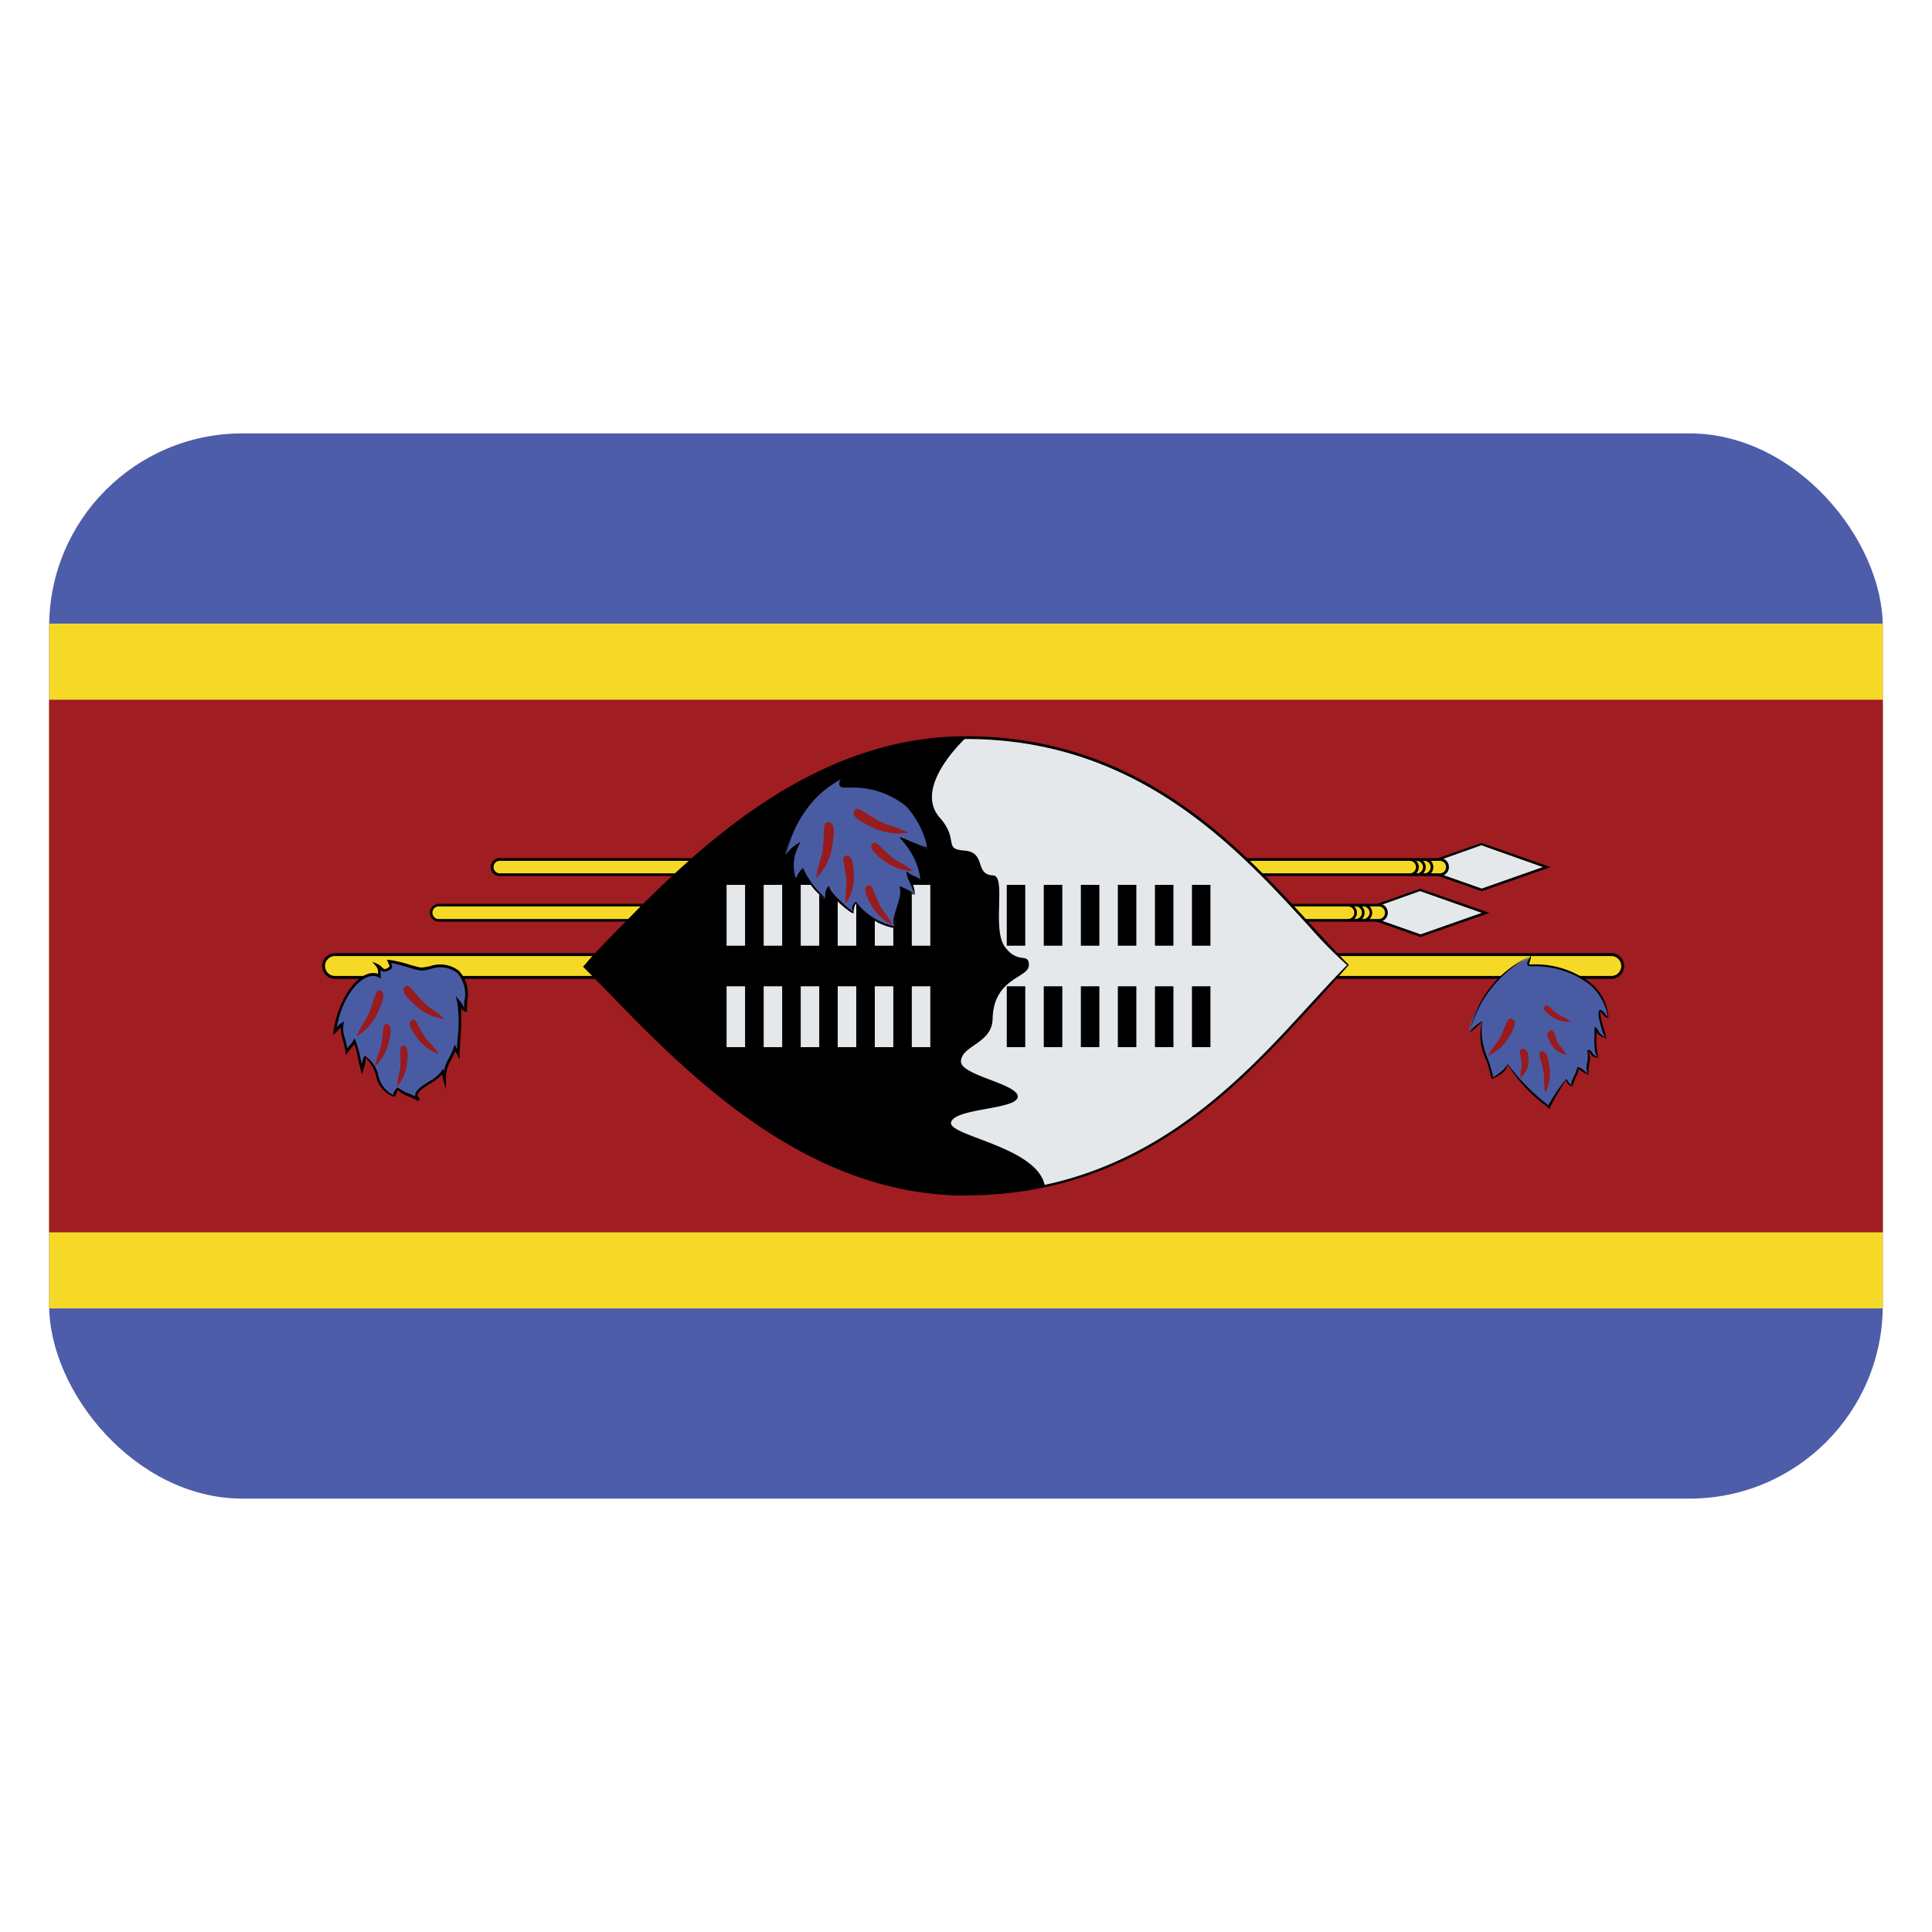 <svg id="Layer_1" data-name="Layer 1" xmlns="http://www.w3.org/2000/svg" xmlns:xlink="http://www.w3.org/1999/xlink" viewBox="0 0 40 40"><defs><style>.cls-1{fill:none;}.cls-2{clip-path:url(#clip-path);}.cls-3{fill:#4d5da9;}.cls-4,.cls-7{fill:#f6d927;}.cls-5{fill:#a01d21;}.cls-6{clip-path:url(#clip-path-2);}.cls-10,.cls-11,.cls-7,.cls-8,.cls-9{fill-rule:evenodd;}.cls-12,.cls-8{fill:#e5e8eb;}.cls-9{fill:#495ca3;}.cls-10{fill:#981b1e;}</style><clipPath id="clip-path"><rect class="cls-1" x="1.018" y="8.973" width="37.963" height="22.054" rx="4"/></clipPath><clipPath id="clip-path-2"><rect class="cls-1" x="1.018" y="8.973" width="37.963" height="22.054"/></clipPath></defs><g class="cls-2"><rect class="cls-3" x="1.018" y="8.973" width="37.963" height="22.054"/><rect class="cls-4" x="1.018" y="12.911" width="37.963" height="14.178"/><rect class="cls-5" x="1.018" y="14.487" width="37.963" height="11.027"/><g class="cls-6"><path class="cls-7" d="M6.936,19.764H33.36a.236.236,0,0,1,0,.472H6.936a.236.236,0,0,1,0-.472Z"/><path d="M33.36,20.266H6.936a.266.266,0,0,1,0-.532H33.36a.266.266,0,0,1,0,.532ZM6.936,19.794a.206.206,0,0,0,0,.412H33.36a.206.206,0,0,0,0-.412Z"/><polygon class="cls-8" points="30.677 17.48 29.333 17.952 30.677 18.424 32.022 17.952 30.677 17.48"/><path d="M30.677,18.452l-1.423-.5,1.415-.5,1.432.5-1.424.5Zm-1.265-.5,1.265.445,1.266-.445L30.669,17.5l-1.257.448Z"/><path class="cls-7" d="M10.365,17.8H29.793a.158.158,0,1,1,0,.314H10.365a.158.158,0,1,1,0-.314Z"/><path d="M29.793,18.137H10.365a.186.186,0,1,1,0-.37H29.793a.186.186,0,1,1,0,.37Zm-19.428-.314a.13.13,0,1,0,0,.258H29.793a.13.13,0,1,0,0-.258Z"/><path d="M29.175,18.138v-.056a.13.13,0,1,0,0-.259v-.056a.186.186,0,1,1,0,.371Zm.316,0v-.056a.129.129,0,1,0,0-.258v-.056a.185.185,0,1,1,0,.37Zm-.158,0v-.056a.129.129,0,1,0,0-.258v-.056a.185.185,0,1,1,0,.37Z"/><polygon class="cls-8" points="29.412 18.424 28.067 18.897 29.412 19.37 30.757 18.897 29.412 18.424"/><path d="M29.412,19.4l-1.423-.5,1.414-.5,1.433.5-1.424.5Zm-1.266-.5,1.266.445,1.266-.445L29.4,18.449l-1.257.448Z"/><path class="cls-7" d="M9.1,18.739H28.528a.159.159,0,1,1,0,.316H9.1a.158.158,0,1,1,0-.316Z"/><path d="M28.528,19.082H9.1a.192.192,0,0,1-.2-.185.19.19,0,0,1,.2-.185H28.528a.186.186,0,1,1,0,.37ZM9.1,18.767a.131.131,0,1,0,0,.26H28.528a.131.131,0,1,0,0-.26Z"/><path d="M28.225,19.082v-.055a.13.13,0,1,0,0-.26v-.055a.185.185,0,1,1,0,.37Zm-.158,0v-.055a.13.13,0,0,0,0-.26v-.055a.185.185,0,1,1,0,.37Zm-.158,0v-.055a.13.13,0,0,0,0-.26v-.055a.185.185,0,1,1,0,.37Z"/><path class="cls-9" d="M31.7,19.813c-.24.412.184-.138,1.217.554a.985.985,0,0,1,.359.7c-.048-.033-.085-.105-.139-.152-.074.075.072.418.094.579-.162-.089-.146-.132-.2-.243a2.612,2.612,0,0,0,.037.645c-.128-.037-.12-.139-.185-.159.044.16-.041.335-.018.516-.074-.074-.154-.131-.188-.161-.006.086-.143.312-.147.393a.208.208,0,0,1-.091-.137,2.745,2.745,0,0,0-.374.571c-.216-.188-.766-.649-.837-.893-.064.139-.155.186-.337.287-.071-.387-.339-.822-.2-1.154a3.421,3.421,0,0,0-.286.193A2.285,2.285,0,0,1,31.7,19.813Z"/><path d="M32.082,22.964,32,22.889a3.108,3.108,0,0,1-.786-.853c-.026.143-.119.2-.289.289l-.026.014-.022-.018a2.982,2.982,0,0,0-.11-.384,1.149,1.149,0,0,1-.085-.782,1.282,1.282,0,0,1-.249.214,2.16,2.16,0,0,1,1.264-1.575c.007.062-.044.151-.035.165s.008.007.053.007l.118,0a1.891,1.891,0,0,1,1.1.385,1.014,1.014,0,0,1,.368.722.133.133,0,0,1-.11-.064.55.55,0,0,0-.063-.073,1.411,1.411,0,0,0,.076.354,1.7,1.7,0,0,1,.052.208c-.14-.046-.176-.086-.2-.14a.676.676,0,0,1,0,.078,1.388,1.388,0,0,0,.035.457.155.155,0,0,1-.163-.082c-.017-.027-.029-.043-.048-.048a.325.325,0,0,1,.023.255.862.862,0,0,0-.014.238.651.651,0,0,1-.181-.109l-.041-.033c.031.032,0,.11-.042.192a.773.773,0,0,0-.07.186.166.166,0,0,1-.132-.132,5.591,5.591,0,0,0-.333.569l-.006.037Zm-.871-.942a4.27,4.27,0,0,0,.813.836l.032.028a3.516,3.516,0,0,1,.369-.546c.046.043.061.1.118.131-.029-.027.005-.1.042-.184a.791.791,0,0,0,.073-.193l.075.019a1.75,1.75,0,0,1,.148.129.318.318,0,0,1-.021-.232.637.637,0,0,0,0-.264.075.075,0,0,1,.1.041.184.184,0,0,0,.115.093c-.072-.074-.067-.281-.063-.447,0-.072,0-.135,0-.176l.067.052c.027.067.042.1.164.171a.4.4,0,0,1-.081-.181c-.049-.173-.1-.336-.037-.395a.21.21,0,0,1,.1.077.338.338,0,0,0,.067.072,1.144,1.144,0,0,0-.381-.669,1.85,1.85,0,0,0-1.079-.378l-.118,0c-.039,0-.074,0-.089-.028s0-.073.062-.178a2.418,2.418,0,0,0-1.253,1.558.807.807,0,0,1,.255-.215,1.438,1.438,0,0,0,.116.779,3.065,3.065,0,0,1,.112.389c.154-.117.238-.164.3-.291Z"/><path class="cls-10" d="M30.808,21.859c.1-.2.191-.26.255-.388.114-.224.131-.4.229-.377s.1.119-.029.339a.954.954,0,0,1-.455.426Z"/><path class="cls-10" d="M31.481,22.331c-.013-.151.031-.214.023-.311-.014-.171-.084-.288.007-.3s.135.05.135.222-.027.217-.165.385Z"/><path class="cls-10" d="M31.991,22.627c-.04-.211-.009-.3-.035-.44-.045-.239-.132-.4-.048-.418s.136.056.168.3a.852.852,0,0,1-.085.56Z"/><path class="cls-10" d="M32.523,21.151c-.125-.094-.2-.1-.278-.16-.142-.107-.214-.221-.259-.164s-.013.118.135.216a.553.553,0,0,0,.4.108Z"/><path class="cls-10" d="M32.434,21.851c-.066-.136-.134-.171-.177-.259-.075-.153-.075-.286-.157-.252s-.088.1,0,.252.133.176.335.259Z"/><path class="cls-9" d="M7.863,20.21c-.013-.119.013-.134-.062-.225.109.045.112.165.244.08.048-.025.07-.026.011-.159.137.006.586.16.659.163.189.008.534-.2.773.056.229.231.153.472.153.792-.092-.044-.047-.066-.145-.18a5.365,5.365,0,0,1-.005,1.082c-.037-.072-.032-.041-.069-.116-.1.272-.215.328-.215.649-.036-.127,0-.1-.04-.167-.1.206-.735.383-.489.59-.222-.13-.319-.116-.421-.233a.435.435,0,0,0-.117.153c-.391-.178-.252-.565-.557-.823a1.484,1.484,0,0,0-.087.269,4.794,4.794,0,0,0-.148-.58c-.06.1-.055.062-.164.213-.045-.3-.119-.369-.09-.566-.116.082-.04.049-.156.149.11-.763.585-1.327.925-1.147Z"/><path d="M8.664,22.8a1.565,1.565,0,0,0-.219-.105.486.486,0,0,1-.209-.133.5.5,0,0,1-.071.148.567.567,0,0,1-.378-.433.77.77,0,0,0-.223-.382.157.157,0,0,1,0,.107,1.425,1.425,0,0,1-.042.149l-.03.093-.024-.095c-.022-.085-.038-.16-.053-.229a2.491,2.491,0,0,0-.075-.3.342.342,0,0,1-.037.044,1.285,1.285,0,0,0-.1.122l-.04.056-.011-.068a2.061,2.061,0,0,0-.059-.266.774.774,0,0,1-.038-.242.125.125,0,0,0-.021.024.409.409,0,0,1-.081.085l-.058.049.011-.075c.1-.719.56-1.312.921-1.187v-.032A.164.164,0,0,0,7.779,20l-.072-.088.105.044a.3.3,0,0,1,.095.069c.044.044.064.051.123.013.039-.02.045-.023,0-.124l-.019-.041.046,0a2.656,2.656,0,0,1,.427.1,2.1,2.1,0,0,0,.232.06,1.681,1.681,0,0,0,.19-.03.633.633,0,0,1,.6.1.712.712,0,0,1,.167.621c0,.06-.007.123-.007.19v.045l-.041-.019a.153.153,0,0,1-.081-.074,4.036,4.036,0,0,1-.011.618c-.009.122-.016.238-.016.332v.116l-.054-.1a.3.3,0,0,0-.032-.052l-.007-.01c-.027.066-.055.119-.081.169a.742.742,0,0,0-.111.413v.2l-.055-.2a.35.35,0,0,1-.02-.11h0a1.113,1.113,0,0,1-.25.191c-.124.079-.254.161-.259.235a.1.1,0,0,0,.046.079l-.032.046Zm-.422-.28a.9.9,0,0,0,.225.122c.037.016.079.033.129.057a.086.086,0,0,1,0-.028c.007-.1.142-.188.285-.279a.76.76,0,0,0,.262-.217l.022-.05.028.047,0,0a.891.891,0,0,1,.1-.263,1.577,1.577,0,0,0,.1-.218l.022-.063.03.06.017.032c0-.073.008-.155.014-.24a2.713,2.713,0,0,0-.011-.739l-.031-.119.08.093a.472.472,0,0,1,.074.113.141.141,0,0,0,.022.035c0-.049,0-.1.006-.142a.66.66,0,0,0-.151-.579.578.578,0,0,0-.55-.079.936.936,0,0,1-.192.032,1.5,1.5,0,0,1-.257-.063c-.126-.036-.277-.08-.368-.095.033.087.024.117-.035.146-.094.059-.142.036-.183,0a.345.345,0,0,1,0,.048c0,.02,0,.044,0,.075l.007.054-.048-.026c-.283-.148-.736.307-.87,1.042l.011-.014a.275.275,0,0,1,.087-.078l.054-.038-.01.065a.608.608,0,0,0,.03.285c.016.056.033.121.049.206.03-.038.047-.057.062-.073a.465.465,0,0,0,.061-.083l.03-.049.02.053a2.275,2.275,0,0,1,.1.356c.008.04.017.081.027.125l.011-.044a.529.529,0,0,1,.047-.128.627.627,0,0,1,.283.4.58.58,0,0,0,.312.411.2.2,0,0,1,.09-.15Z"/><path class="cls-10" d="M7.383,21.456c.1-.246.191-.322.256-.481.115-.278.133-.5.231-.466s.094.148-.035.421a1.075,1.075,0,0,1-.452.526Z"/><path class="cls-10" d="M7.764,22.071c.041-.22.1-.3.13-.443.046-.249.02-.435.11-.425s.11.1.051.352a.913.913,0,0,1-.291.516Z"/><path class="cls-10" d="M8.22,22.5c.012-.213.061-.3.069-.434.014-.242-.033-.416.052-.416s.116.086.09.328a.867.867,0,0,1-.211.522Z"/><path class="cls-10" d="M9.2,21.1c-.188-.186-.3-.221-.421-.34-.213-.21-.316-.407-.391-.337s-.031.174.193.374a1.056,1.056,0,0,0,.619.3Z"/><path class="cls-10" d="M9.085,21.82c-.122-.187-.212-.235-.29-.355-.139-.211-.186-.393-.266-.347s-.06.139.089.343a.892.892,0,0,0,.467.359Z"/><path class="cls-8" d="M27.909,20c-1.581,1.575-3.691,4.726-7.909,4.726-3.691,0-6.327-3.151-7.909-4.726,1.582-1.576,4.218-4.726,7.909-4.726,4.218,0,6.328,3.15,7.909,4.726Z"/><path d="M20,24.753c-3.318,0-5.775-2.526-7.4-4.2-.187-.192-.363-.373-.528-.536.164-.2.339-.381.526-.573,1.625-1.672,4.082-4.2,7.4-4.2,3.578,0,5.644,2.259,7.152,3.908.275.3.531.582.776.825-.245.281-.5.562-.777.864-1.509,1.649-3.574,3.908-7.151,3.908ZM20,15.3c-3.3,0-5.745,2.518-7.364,4.183-.187.192-.362.372-.526.536a5.466,5.466,0,0,1,.528.5C14.257,22.184,16.7,24.7,20,24.7c3.554,0,5.61-2.249,7.111-3.891.276-.3.534-.584.779-.828a8.865,8.865,0,0,1-.777-.789C25.611,17.55,23.555,15.3,20,15.3Z"/><path class="cls-11" d="M19.448,16.918c.421.471.069.661.515.692.47.035.2.5.6.514.276.013-.027,1.112.239,1.474.271.378.5.111.5.384s-.738.254-.751,1.124c-.022.5-.626.534-.655.857-.036.3,1.191.474,1.175.745s-1.325.229-1.382.537c-.029.278,1.8.506,1.943,1.308A7.335,7.335,0,0,1,20,24.726c-3.691,0-6.327-3.151-7.909-4.726,1.582-1.576,4.218-4.726,7.909-4.726,0,0-1.1,1-.552,1.644Z"/><rect class="cls-12" x="15.043" y="18.32" width="0.383" height="1.26"/><rect class="cls-12" x="15.043" y="20.42" width="0.383" height="1.26"/><rect class="cls-12" x="15.811" y="18.32" width="0.383" height="1.26"/><rect class="cls-12" x="15.811" y="20.42" width="0.383" height="1.26"/><rect class="cls-12" x="16.578" y="18.32" width="0.383" height="1.26"/><rect class="cls-12" x="16.578" y="20.42" width="0.383" height="1.26"/><rect class="cls-12" x="17.344" y="18.32" width="0.384" height="1.26"/><rect class="cls-12" x="17.344" y="20.42" width="0.384" height="1.26"/><rect class="cls-12" x="18.112" y="18.32" width="0.383" height="1.26"/><rect class="cls-12" x="18.112" y="20.42" width="0.383" height="1.26"/><rect class="cls-12" x="18.878" y="18.32" width="0.383" height="1.26"/><rect class="cls-12" x="18.878" y="20.42" width="0.383" height="1.26"/><rect x="20.844" y="18.32" width="0.383" height="1.26"/><rect x="20.844" y="20.42" width="0.383" height="1.26"/><rect x="21.61" y="18.32" width="0.384" height="1.26"/><rect x="21.61" y="20.42" width="0.384" height="1.26"/><rect x="22.378" y="18.32" width="0.383" height="1.26"/><rect x="22.378" y="20.42" width="0.383" height="1.26"/><rect x="23.144" y="18.32" width="0.383" height="1.26"/><rect x="23.144" y="20.42" width="0.383" height="1.26"/><rect x="23.912" y="18.32" width="0.383" height="1.26"/><rect x="23.912" y="20.42" width="0.383" height="1.26"/><rect x="24.678" y="18.32" width="0.383" height="1.26"/><rect x="24.678" y="20.42" width="0.383" height="1.26"/><path class="cls-9" d="M17.442,16.113c-.219.422.383-.14,1.329.566a1.625,1.625,0,0,1,.426.891,2.881,2.881,0,0,1-.558-.241,1.483,1.483,0,0,1,.418.9c-.147-.092-.221-.078-.27-.191,0,.156.131.254.131.495a2.09,2.09,0,0,0-.287-.191c.139.241-.254.707-.057.863a1.229,1.229,0,0,1-.836-.51.235.235,0,0,0-.085.211c.011.009-.524-.395-.475-.551a.5.5,0,0,0-.1.268,1.441,1.441,0,0,1-.442-.635c-.087.113-.093.113-.18.226a.9.9,0,0,1,.065-.72c-.093.062-.168.122-.261.2a2.3,2.3,0,0,1,1.18-1.576Z"/><path d="M18.649,19.235l-.078-.011a1.244,1.244,0,0,1-.851-.52.378.378,0,0,0-.045.2c-.038.027-.3-.2-.38-.291-.107-.115-.152-.2-.139-.259a1.823,1.823,0,0,0-.055.27,1.213,1.213,0,0,1-.483-.633.212.212,0,0,1-.056.125l-.117.148-.01-.062a.89.89,0,0,1,.06-.7,1.506,1.506,0,0,1-.22.2,2.183,2.183,0,0,1,1.157-1.612c-.007.1-.021.142-.01.158s.055.018.1.018l.146,0a1.78,1.78,0,0,1,1.119.394,1.639,1.639,0,0,1,.435.908,1.861,1.861,0,0,1-.543-.2,1.25,1.25,0,0,1,.4.854.548.548,0,0,1-.158-.047.339.339,0,0,1-.112-.07c.019.035.035.07.053.109a.712.712,0,0,1,.078.312c-.141-.067-.23-.123-.319-.172.1.095.042.268-.015.435s-.108.321-.018.392l.061.049Zm-.923-.559a1.348,1.348,0,0,0,.794.5c-.054-.095,0-.24.046-.391s.109-.322.047-.43a.705.705,0,0,1,.319.163,2.292,2.292,0,0,0-.109-.277.489.489,0,0,1-.057-.2.622.622,0,0,0,.172.1,1.052,1.052,0,0,1,.131.068,1.643,1.643,0,0,0-.445-.865c.03-.034.382.163.578.2a1.878,1.878,0,0,0-.444-.853,1.738,1.738,0,0,0-1.093-.385l-.146,0c-.058,0-.112,0-.134-.039s-.009-.08.038-.171a2.445,2.445,0,0,0-1.14,1.589.69.69,0,0,1,.229-.217l.055-.037-.033.085a.858.858,0,0,0-.057.672l.052-.106c.024-.029.047-.058.092-.116a1.885,1.885,0,0,0,.474.633.291.291,0,0,1,.066-.265c0,.136.4.471.5.545a.163.163,0,0,1,.061-.21Z"/><path class="cls-10" d="M16.9,18.175c.035-.29.111-.4.134-.588.041-.329-.007-.57.11-.563s.151.127.093.456a1.183,1.183,0,0,1-.337.7Z"/><path class="cls-10" d="M17.514,18.708c-.024-.245.022-.35.007-.508-.026-.278-.113-.466-.01-.484s.153.076.165.357a.978.978,0,0,1-.162.635Z"/><path class="cls-10" d="M18.469,19.142c-.1-.213-.193-.276-.26-.412-.119-.24-.144-.436-.235-.4s-.086.137.046.372a.943.943,0,0,0,.449.441Z"/><path class="cls-10" d="M18.8,17.241c-.264-.139-.4-.141-.571-.23-.3-.156-.475-.333-.536-.235s.02.193.33.335a1.245,1.245,0,0,0,.777.13Z"/><path class="cls-10" d="M18.9,18.035c-.193-.16-.307-.183-.43-.286-.22-.18-.329-.357-.4-.285s-.024.166.206.336a1.025,1.025,0,0,0,.626.235Z"/></g></g></svg>